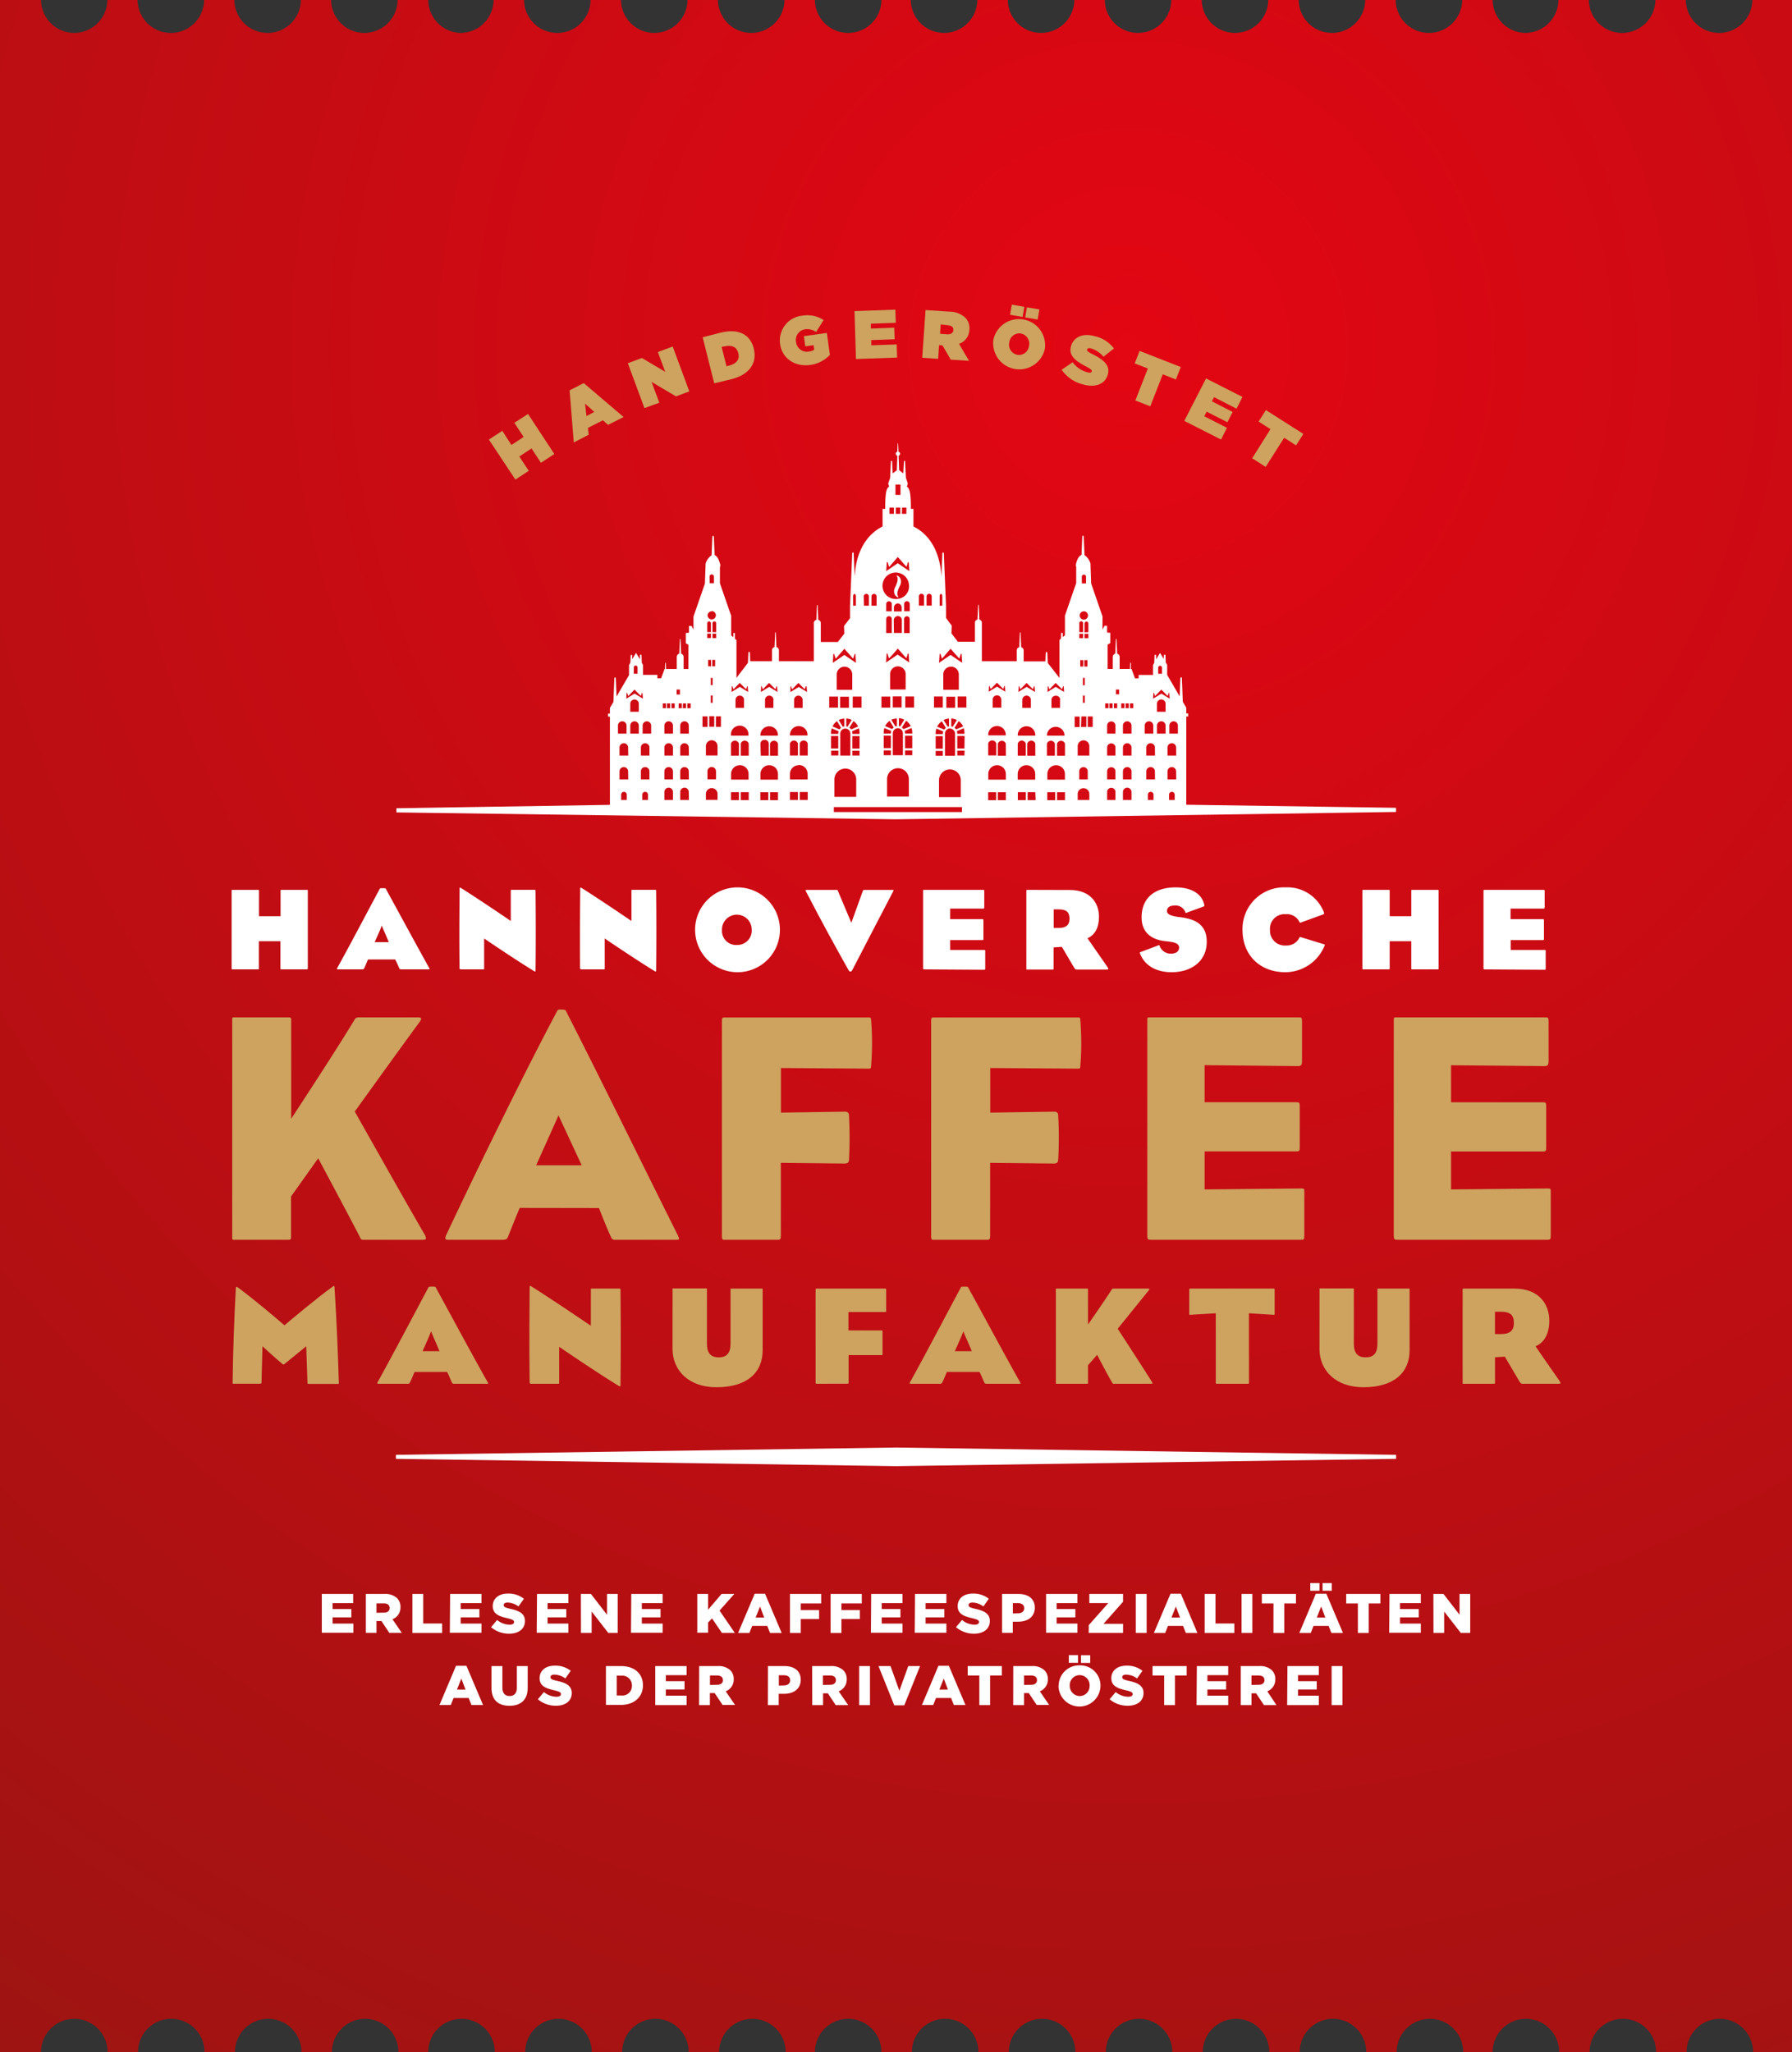 <svg xmlns="http://www.w3.org/2000/svg" xmlns:xlink="http://www.w3.org/1999/xlink" viewBox="0 0 431 493.43"><rect x="0" y="0" width="431" height="493.43" fill="#333333" stroke="none"/><defs><radialGradient id="Neues_Verlaufsfeld_4" cx="271.33" cy="83.82" r="628.91" gradientUnits="userSpaceOnUse"><stop offset="0" stop-color="#e30613"/><stop offset="1" stop-color="#8a1812"/></radialGradient></defs><title>HKM_Logo</title><g id="Designelemente"><path d="M421.46,0a8,8,0,0,1-8,7.92,8,8,0,0,1-8-7.92h-7.32a8,8,0,0,1-8,7.92,8,8,0,0,1-8-7.92h-7.32a8,8,0,0,1-8,7.92A8,8,0,0,1,359,0h-7.32a8,8,0,0,1-8,7.92,8,8,0,0,1-8-7.92h-7.33a8,8,0,0,1-8,7.92,8,8,0,0,1-8-7.92h-7.32a8,8,0,0,1-8,7.92,8,8,0,0,1-8-7.92h-7.32a8,8,0,0,1-8,7.92,8,8,0,0,1-8-7.92h-7.32a8,8,0,0,1-8,7.92,8,8,0,0,1-8-7.92h-7.33a8,8,0,0,1-8,7.92,8,8,0,0,1-8-7.92H212a8,8,0,0,1-8,7.92A8,8,0,0,1,196,0h-7.32a8,8,0,0,1-8,7.92,8,8,0,0,1-8-7.92h-7.32a8,8,0,0,1-8,7.92,8,8,0,0,1-8-7.92h-7.32a8,8,0,0,1-8,7.92,8,8,0,0,1-8-7.92h-7.32a8,8,0,0,1-8,7.92A8,8,0,0,1,103,0H95.63a8,8,0,0,1-8,7.92,8,8,0,0,1-8-7.92H72.36a8,8,0,0,1-8,7.92,8,8,0,0,1-8-7.92H49.09a8,8,0,0,1-8,7.92,8,8,0,0,1-8-7.92H25.82a8,8,0,0,1-8,7.92A8,8,0,0,1,9.87,0H0V493.43H9.87s0,0,0,0a8,8,0,0,1,16,0s0,0,0,0h7.32v0a8,8,0,0,1,16,0s0,0,0,0h7.32s0,0,0,0a8,8,0,0,1,16,0s0,0,0,0h7.32s0,0,0,0a8,8,0,0,1,16,0s0,0,0,0H103s0,0,0,0a8,8,0,0,1,16,0s0,0,0,0h7.32s0,0,0,0a8,8,0,0,1,16,0s0,0,0,0h7.32s0,0,0,0a8,8,0,0,1,16,0s0,0,0,0h7.32s0,0,0,0a8,8,0,0,1,16,0s0,0,0,0H196s0,0,0,0a8,8,0,0,1,16,0s0,0,0,0h7.32s0,0,0,0a8,8,0,0,1,16,0s0,0,0,0h7.32v0a8,8,0,0,1,16,0s0,0,0,0h7.32s0,0,0,0a8,8,0,0,1,16,0s0,0,0,0h7.32s0,0,0,0a8,8,0,0,1,16,0v0h7.32s0,0,0,0a8,8,0,0,1,16,0s0,0,0,0h7.32v0a8,8,0,0,1,16,0v0H359s0,0,0,0a8,8,0,0,1,16,0s0,0,0,0h7.32v0a8,8,0,0,1,16,0s0,0,0,0h7.32s0,0,0,0a8,8,0,0,1,16,0s0,0,0,0H431V0Z" style="fill:url(#Neues_Verlaufsfeld_4)"/><path d="M117.59,105.7l3.22-2.11L123,107l2.94-1.93-2.23-3.4L127,99.54l6.32,9.63-3.22,2.11-2.26-3.45-2.94,1.93,2.27,3.45-3.21,2.11Z" style="fill:#cda35f"/><path d="M137,93.85l3.4-1.73,9.58,8.15-3.73,1.89-1.24-1.1-3.6,1.82.17,1.65L138,106.39Zm5.93,5.2-2.21-2,.33,3Z" style="fill:#cda35f"/><path d="M151,87.34l3.38-1.26L160,89.41l-1.78-4.76,3.57-1.33,4,10.79-3.21,1.2-5.87-3.48,1.86,5L155,98.13Z" style="fill:#cda35f"/><path d="M169,81.09,173.29,80c4.43-1.12,7.2.51,8,3.81v0c.83,3.3-.84,6.22-5.36,7.36l-4.15,1Zm4.56,2.32,1.17,4.66.62-.16c1.71-.43,2.63-1.41,2.22-3v0c-.41-1.61-1.68-2-3.39-1.61Z" style="fill:#cda35f"/><path d="M187.62,82.72v0a6,6,0,0,1,5.46-6.83,7.12,7.12,0,0,1,5,1.06l-1.78,2.87a3.85,3.85,0,0,0-2.66-.64,2.58,2.58,0,0,0-2.19,3v0a2.63,2.63,0,0,0,3.1,2.35,2.57,2.57,0,0,0,1.27-.44L195.68,83l-2,.27-.34-2.44,5.53-.77.73,5.28a8,8,0,0,1-4.8,2.42C191.29,88.24,188.11,86.26,187.62,82.72Z" style="fill:#cda35f"/><path d="M205.52,74.81l9.82-.35.11,3.16-6,.21,0,1.17,5.62-.2.1,2.78-5.62.2,0,1.25,6.11-.21.11,3.16-9.9.35Z" style="fill:#cda35f"/><path d="M222.61,74.56l5.62.37a5.62,5.62,0,0,1,4.05,1.58,3.65,3.65,0,0,1,.87,2.8v0a3.72,3.72,0,0,1-2.5,3.37l2.42,4.09-4.39-.29-2-3.43-.82-.05-.22,3.28-3.84-.25Zm5.14,5.83c.92.06,1.5-.31,1.55-1v0c.05-.74-.5-1.14-1.39-1.19L226.24,78l-.15,2.25Z" style="fill:#cda35f"/><path d="M238.92,81.71v0a6.29,6.29,0,0,1,12.39,2.12v0a6.29,6.29,0,0,1-12.39-2.12Zm8.56,1.49v0a2.46,2.46,0,0,0-1.94-3,2.42,2.42,0,0,0-2.79,2.12v0a2.47,2.47,0,0,0,1.94,3A2.43,2.43,0,0,0,247.48,83.2Zm-4.12-9.94,3,.52-.42,2.43-3-.52Zm3.63.63,3,.52-.42,2.43-3-.52Z" style="fill:#cda35f"/><path d="M255.34,88.91l2.64-1.8a6.6,6.6,0,0,0,3.51,2.4c.66.19,1,.1,1.08-.2v0c.09-.32-.21-.59-1.33-1.17-2.33-1.21-4.32-2.54-3.65-4.89v0c.6-2.11,2.71-3.27,5.76-2.4a8,8,0,0,1,4.57,2.94l-2.52,2a6,6,0,0,0-3-2c-.55-.16-.86,0-.94.23v0c-.09.3.16.58,1.27,1.13,2.68,1.32,4.35,2.69,3.71,4.92v0c-.66,2.33-3,3.21-6,2.36A8.87,8.87,0,0,1,255.34,88.91Z" style="fill:#cda35f"/><path d="M276.07,88.61l-3.16-1.23,1.18-3,9.9,3.87-1.18,3L279.66,90l-3,7.7-3.59-1.4Z" style="fill:#cda35f"/><path d="M290.07,91l8.76,4.45-1.43,2.82L292,95.5l-.53,1,5,2.55-1.26,2.48-5-2.55-.57,1.11,5.46,2.78-1.43,2.82-8.83-4.49Z" style="fill:#cda35f"/><path d="M305.56,103.19l-2.85-1.83,1.76-2.75,9,5.73-1.75,2.75-2.86-1.83-4.45,7-3.24-2.07Z" style="fill:#cda35f"/><path d="M74,232.83c0,.28,0,.26-.28.26h-6c-.24,0-.27,0-.27-.26v-6.51H62.27v6.51c0,.22,0,.26-.29.26H56c-.29,0-.29,0-.29-.26V214.22c0-.29,0-.25.29-.25h6c.25,0,.29,0,.29.25v6.09h5.19v-6.09c0-.23,0-.25.27-.25h6c.28,0,.28,0,.28.25v18.62Z" style="fill:#fff"/><path d="M88.51,230.71c-.36.8-.56,1.39-.9,2.06-.13.26-.18.32-.57.32H81.28c-.24,0-.29-.11-.13-.4,3.41-6.16,7.61-14.2,10.25-19.08a4.62,4.62,0,0,1,1.33,0c2.93,5.31,7,12.87,10.46,19.08.2.4.2.4-.12.4H96.45a.43.43,0,0,1-.4-.23c-.33-.76-.62-1.44-1-2.15Zm5-4.17s-.7-1.69-1.23-2.87c-.25-.59-.45-1.12-.45-1.12s-.21.53-.45,1.12c-.51,1.21-1.27,2.87-1.27,2.87Z" style="fill:#fff"/><path d="M110.54,213.69c0-.32.11-.32.31-.18,4.46,2.8,12,7.94,12,7.94V214.3c0-.32,0-.34.26-.34h5.39c.31,0,.31.05.31.34.05,5.49.08,11.59,0,18.92,0,.34,0,.5-.37.28-4.79-2.93-12-7.84-12-7.84v7.16c0,.26,0,.26-.28.26h-5.33a.28.28,0,0,1-.31-.29C110.45,225.36,110.48,221.15,110.54,213.69Z" style="fill:#fff"/><path d="M139.55,213.69c0-.32.12-.32.32-.18,4.46,2.8,12,7.94,12,7.94V214.3c0-.32,0-.34.25-.34h5.39c.3,0,.3.05.3.34.06,5.49.08,11.59,0,18.92,0,.34,0,.5-.37.28-4.79-2.93-12-7.84-12-7.84v7.16c0,.26,0,.26-.28.26h-5.33a.29.29,0,0,1-.32-.29C139.47,225.36,139.49,221.15,139.55,213.69Z" style="fill:#fff"/><path d="M187.58,223.58a10.19,10.19,0,0,1-10.36,10.19,10.2,10.2,0,1,1,10.36-10.19Zm-13.93-.06a3.39,3.39,0,0,0,3.57,3.7,3.46,3.46,0,0,0,3.58-3.7,3.58,3.58,0,0,0-7.16,0Z" style="fill:#fff"/><path d="M205,233.23c-.25.5-.64.54-.9.06-3.5-6.23-6.32-11.37-10.19-18.82-.25-.44-.25-.49.19-.49h7.08c.25,0,.25,0,.34.22,1,2.34,3.24,7.69,3.24,7.69s1.88-5.24,2.73-7.57c.12-.26.12-.34.35-.34h6.71c.43,0,.45,0,.2.49C210.74,222.19,208.53,226.38,205,233.23Z" style="fill:#fff"/><path d="M222.34,233.09c-.32,0-.33-.06-.33-.4V214.25c0-.26,0-.28.31-.28h14.07c.31,0,.34,0,.34.39v3.72c0,.31,0,.4-.34.4h-7.87V221h7.68c.31,0,.33.06.33.4v4.29c0,.3,0,.36-.33.36h-7.68v2.37h8.13c.31,0,.31,0,.31.36v4c0,.34,0,.4-.31.4Z" style="fill:#fff"/><path d="M257.32,214c4.82,0,7,3,7,6.46,0,2.59-1,4.39-2.77,5.14l4.69,6.75c.47.68.42.78-.05.78h-7.25c-.25,0-.36-.06-.67-.57-1.09-1.84-2.87-4.88-2.87-4.88l-2,.12v5.07c0,.22,0,.26-.27.26h-6c-.28,0-.28,0-.28-.26V214.22c0-.29.14-.25.28-.25Zm-2.69,9.13c1.65,0,2.6-.59,2.6-2.22s-.79-2.25-2.63-2.25h-1.17v4.47Z" style="fill:#fff"/><path d="M274.36,228.91l4.2-1.58c.26-.11.29-.09.34.11a2.84,2.84,0,0,0,2.69,1.87c1.32,0,2-.59,2-1.45s-.8-1.26-2.46-1.46l-.69-.08c-2.15-.18-5.87-1.16-5.87-5.74,0-4.4,2.85-7.21,8.21-7.21,3.95,0,6.32,1.69,6.85,4.14.05.34.08.37-.2.48l-4,1.46c-.22.12-.24.12-.34-.1a2.46,2.46,0,0,0-2.56-1.61c-1.33,0-1.85.57-1.85,1.32s.75,1.13,2.84,1.45c.27,0,.61.07,1,.13,3.15.48,5.72,1.84,5.72,5.81,0,4.71-3.75,7.32-8.43,7.32-3.83,0-6.46-1.66-7.55-4.32C274.09,229,274.11,229,274.36,228.91Z" style="fill:#fff"/><path d="M312.83,225.33l5.5,1.69c.31,0,.34.2.25.37a10.23,10.23,0,0,1-9.45,6.38c-6.08,0-10.29-4.09-10.29-10.16a10,10,0,0,1,10.39-10.24,9.4,9.4,0,0,1,9.19,6c.11.34,0,.42-.14.49l-5.5,2c-.17,0-.2-.07-.25-.17a3.34,3.34,0,0,0-3.33-1.87,3.5,3.5,0,0,0-3.75,3.8,3.56,3.56,0,0,0,3.83,3.73,3.44,3.44,0,0,0,3.23-1.83C312.58,225.33,312.61,225.27,312.83,225.33Z" style="fill:#fff"/><path d="M346,232.83c0,.28,0,.26-.29.26h-6c-.25,0-.28,0-.28-.26v-6.51h-5.19v6.51c0,.22,0,.26-.29.26h-6c-.27,0-.27,0-.27-.26V214.22c0-.29,0-.25.27-.25h6c.26,0,.29,0,.29.25v6.09h5.19v-6.09c0-.23,0-.25.28-.25h6c.29,0,.29,0,.29.25v18.62Z" style="fill:#fff"/><path d="M357.12,233.09c-.3,0-.32-.06-.32-.4V214.25c0-.26,0-.28.3-.28h14.07c.31,0,.34,0,.34.39v3.72c0,.31-.06.4-.34.4h-7.86V221H371c.32,0,.34.06.34.4v4.29c0,.3,0,.36-.34.36h-7.66v2.37h8.11c.31,0,.31,0,.31.36v4c0,.34,0,.4-.31.4Z" style="fill:#fff"/><path d="M70,297.39c0,.63-.09.72-.72.72H56.56c-.71,0-.71.07-.71-.72V245.34c0-.79,0-.7.71-.7H69.32c.64,0,.72.08.72.7V269s11-16.73,15.29-23.9a1,1,0,0,1,.94-.46h14.29c.78,0,.94.22.47.94-5.28,7.18-15.7,21.69-15.7,21.69S97.17,288.33,102.22,297c.48,1,.15,1.11-.55,1.11H87.39c-.63,0-.56-.16-1-1-2.44-4.72-9.86-18.6-9.86-18.6L70,287.69Z" style="fill:#cda35f"/><path d="M125,290.45c-.95,2.21-2,4.89-2.76,6.79-.24.63-.39.87-1.43.87H107.69c-.63,0-.71-.32-.39-1.11,8.2-17.42,19.64-40.7,26.82-54.1.08-.24,1.82-.16,1.89,0,7.57,14.75,18.3,36.68,27,54.1.47,1,.41,1.11-.29,1.11H147.92a.89.89,0,0,1-.95-.63c-1-2.13-2.12-5-2.91-7Zm14.91-10.25-5.58-12-5.38,12Z" style="fill:#cda35f"/><path d="M174.27,298.11c-.46,0-.64.07-.64-1.11V245.66c0-.95.09-1,.64-1H208.9c.63,0,.55.15.63.78a70.2,70.2,0,0,1,0,10.73c-.08.71,0,.79-.63.79l-21.07-.15v10.72l15.36-.23c.71,0,1,.32,1,.94a99.09,99.09,0,0,1,0,10.66c-.09.71-.39.87-1.11.87l-15.28-.16V297c0,.87-.07,1.11-.7,1.11Z" style="fill:#cda35f"/><path d="M224.6,298.11c-.47,0-.65.07-.65-1.11V245.66c0-.95.09-1,.65-1h34.63c.62,0,.56.15.62.78a68.5,68.5,0,0,1,0,10.73c-.07.71,0,.79-.62.79l-21.06-.15v10.72l15.34-.23c.71,0,1,.32,1,.94a94.75,94.75,0,0,1,0,10.66c-.08.71-.4.87-1.1.87l-15.27-.16V297c0,.87-.07,1.11-.71,1.11Z" style="fill:#cda35f"/><path d="M276.81,298.11c-.8,0-.87-.16-.87-1.11V245.41c0-.71-.09-.78.7-.78h35.65c.79,0,.86.08.86,1v9.62c0,.71-.22,1.1-.86,1.1l-22.56-.23v8.91h22.09c.71,0,.79.16.79,1.1v9.61c0,1-.09,1.11-.79,1.11H289.73V286l23.12-.23c.86,0,.86,0,.86,1V297c0,1-.07,1.11-.86,1.11Z" style="fill:#cda35f"/><path d="M336.09,298.11c-.78,0-.87-.16-.87-1.11V245.41c0-.71-.07-.78.72-.78h35.65c.8,0,.87.08.87,1v9.62c0,.71-.23,1.1-.87,1.1L349,256.14v8.91h22.09c.72,0,.79.16.79,1.1v9.61c0,1-.07,1.11-.79,1.11H349V286l23.11-.23c.87,0,.87,0,.87,1V297c0,1-.08,1.11-.87,1.11Z" style="fill:#cda35f"/><path d="M81.49,332.29c0,.27.1.48-.23.48h-7c-.28,0-.31-.1-.31-.28l-.3-8.78s-3.76,3.1-5.17,4.21c-.3.25-.3.25-.61,0-1.51-1.21-4.74-4.21-4.74-4.21l-.23,8.54c0,.44-.06.47-.43.47H56.29c-.34,0-.34.09-.34-.21.07-7.22.4-16,.77-22.72,0-.4.15-.47.48-.23,3.78,2.78,9.62,7.7,11.21,9.12,1.66-1.42,7.71-6.49,11.58-9.29.33-.27.42-.27.47.17C81,318.42,81.24,324.15,81.49,332.29Z" style="fill:#cda35f"/><path d="M99.71,329.89c-.45,1-.68,1.65-1.08,2.46-.17.31-.2.38-.67.38H91c-.26,0-.34-.14-.13-.47,4.08-7.37,9.12-17,12.25-22.83a5.5,5.5,0,0,1,1.6,0c3.5,6.35,8.32,15.39,12.52,22.83.24.47.24.47-.13.47h-7.95a.48.48,0,0,1-.46-.28c-.41-.91-.74-1.72-1.15-2.56Zm6-5s-.85-2-1.48-3.43c-.31-.71-.54-1.35-.54-1.35s-.25.64-.55,1.35c-.6,1.45-1.51,3.43-1.51,3.43Z" style="fill:#cda35f"/><path d="M127.39,309.51c0-.38.15-.38.38-.21,5.32,3.35,14.34,9.48,14.34,9.48v-8.54c0-.37,0-.4.31-.4h6.44c.38,0,.38.08.38.4.06,6.59.1,13.88,0,22.66,0,.41,0,.6-.45.33-5.74-3.52-14.3-9.38-14.3-9.38v8.57c0,.31,0,.31-.34.31h-6.38a.33.33,0,0,1-.38-.34C127.28,323.48,127.32,318.45,127.39,309.51Z" style="fill:#cda35f"/><path d="M161.76,310c0-.2,0-.2.17-.2h7.87c.23,0,.23,0,.23.27v13.06c0,2.3,1,3.25,2.83,3.25s2.84-.91,2.84-3.25V310.08c0-.2,0-.24.25-.24h7.31c.17,0,.17,0,.17.24v14.58c0,5.43-3.81,8.91-11.11,8.91-6.62,0-10.57-4-10.57-9.25Z" style="fill:#cda35f"/><path d="M196.5,332.73c-.3,0-.34,0-.34-.47V310.31c0-.44,0-.47.34-.47h16.38c.29,0,.26.08.26.34v5c0,.26,0,.3-.26.3h-8.82v4.42H212c.31,0,.26.14.26.4v5.21c0,.3,0,.33-.26.33h-7.9v6.41c0,.38,0,.47-.31.47Z" style="fill:#cda35f"/><path d="M227.74,329.89c-.44,1-.67,1.65-1.08,2.46-.17.31-.2.38-.67.38h-6.93c-.26,0-.34-.14-.13-.47,4.08-7.37,9.11-17,12.25-22.83a5.48,5.48,0,0,1,1.59,0c3.51,6.35,8.33,15.39,12.52,22.83.23.47.23.47-.14.47h-7.93a.5.5,0,0,1-.48-.28c-.4-.91-.72-1.72-1.15-2.56Zm6-5s-.85-2-1.49-3.43c-.32-.71-.54-1.35-.54-1.35s-.24.64-.55,1.35c-.6,1.45-1.51,3.43-1.51,3.43Z" style="fill:#cda35f"/><path d="M261.68,332.42c0,.28,0,.31-.33.31h-7.07c-.33,0-.33,0-.33-.31V310.15c0-.35,0-.31.33-.31h7.07c.3,0,.33,0,.33.31v8.33s3.71-5.3,5.73-8.44a.48.48,0,0,1,.46-.2h8.19c.42,0,.47.14.25.4l-7.49,9.26s5.87,9,8.22,12.76c.29.41.11.47-.23.47h-8.89c-.34,0-.3-.07-.51-.41-1.18-2-3.53-6.55-3.53-6.55l-2.2,2.5Z" style="fill:#cda35f"/><path d="M300.4,332.42c0,.28,0,.31-.34.31h-7.31c-.34,0-.34,0-.34-.31V315.78l-6.15.37c-.23,0-.23,0-.23-.22v-5.75c0-.26,0-.34.26-.34h20c.25,0,.28.08.28.34v5.75c0,.19,0,.22-.24.22l-5.94-.37Z" style="fill:#cda35f"/><path d="M317.36,310c0-.2,0-.2.17-.2h7.86c.23,0,.23,0,.23.27v13.06c0,2.3,1,3.25,2.83,3.25s2.84-.91,2.84-3.25V310.08c0-.2,0-.24.23-.24h7.33c.18,0,.18,0,.18.24v14.58c0,5.43-3.82,8.91-11.12,8.91-6.61,0-10.56-4-10.56-9.25Z" style="fill:#cda35f"/><path d="M364.22,309.84c5.77,0,8.41,3.58,8.41,7.73,0,3.1-1.19,5.27-3.31,6.15.94,1.39,3.43,5,5.6,8.09.57.82.51.92-.05.92h-8.68c-.31,0-.44-.07-.82-.68-1.28-2.19-3.44-5.84-3.44-5.84l-2.36.15v6.06c0,.28,0,.31-.34.31H352.1c-.32,0-.32,0-.32-.31V310.15c0-.35.15-.31.32-.31ZM361,320.78c2,0,3.11-.71,3.11-2.67s-.95-2.7-3.14-2.7h-1.41v5.37Z" style="fill:#cda35f"/><polygon points="215.5 348.06 95.22 349.82 95.22 350.78 215.5 352.54 335.78 350.78 335.78 349.82 215.5 348.06" style="fill:#fff"/><path d="M77.4,383.27h7.54v2.2H80v1.43h4.5v2H80v1.49h5v2.21H77.4Z" style="fill:#fff"/><path d="M88,383.27h4.44a4.16,4.16,0,0,1,3.05,1,2.94,2.94,0,0,1,.83,2.19v0a3,3,0,0,1-1.93,2.89l2.24,3.27h-3l-1.89-2.84H90.55v2.84H88Zm4.33,4.5c.87,0,1.39-.43,1.39-1.11v0c0-.75-.55-1.12-1.41-1.12H90.55v2.26Z" style="fill:#fff"/><path d="M99.19,383.27h2.6v7.1h4.54v2.28H99.19Z" style="fill:#fff"/><path d="M108.26,383.27h7.54v2.2h-5v1.43h4.5v2h-4.5v1.49h5v2.21h-7.61Z" style="fill:#fff"/><path d="M118.11,391.26l1.45-1.73a4.83,4.83,0,0,0,3,1.13c.71,0,1.08-.24,1.08-.64v0c0-.4-.31-.6-1.59-.91-2-.46-3.54-1-3.54-2.93v0c0-1.74,1.38-3,3.63-3a5.9,5.9,0,0,1,3.86,1.25l-1.3,1.84a4.59,4.59,0,0,0-2.62-.93c-.63,0-.94.26-.94.6v0c0,.43.32.62,1.63.91,2.14.47,3.49,1.16,3.49,2.92v0c0,1.91-1.51,3.05-3.79,3.05A6.57,6.57,0,0,1,118.11,391.26Z" style="fill:#fff"/><path d="M129.16,383.27h7.54v2.2h-5v1.43h4.5v2h-4.5v1.49h5v2.21h-7.61Z" style="fill:#fff"/><path d="M139.71,383.27h2.42l3.86,5v-5h2.57v9.37H146.3l-4-5.14v5.14h-2.57Z" style="fill:#fff"/><path d="M151.83,383.27h7.54v2.2h-5v1.43h4.5v2h-4.5v1.49h5v2.21h-7.61Z" style="fill:#fff"/><path d="M167.7,383.27h2.6v3.8l3.24-3.8h3.07l-3.55,4,3.67,5.36h-3.11l-2.37-3.48-.95,1v2.44h-2.6Z" style="fill:#fff"/><path d="M181.52,383.21H184l4,9.44h-2.79l-.67-1.69h-3.63l-.67,1.69h-2.72Zm2.28,5.73-1-2.65-1.06,2.65Z" style="fill:#fff"/><path d="M190,383.27h7.5v2.28h-4.9v1.59H197v2.16H192.6v3.35H190Z" style="fill:#fff"/><path d="M199.77,383.27h7.5v2.28h-4.9v1.59h4.43v2.16h-4.43v3.35h-2.6Z" style="fill:#fff"/><path d="M209.53,383.27h7.54v2.2h-5v1.43h4.5v2h-4.5v1.49h5v2.21h-7.6Z" style="fill:#fff"/><path d="M220.08,383.27h7.54v2.2h-5v1.43h4.5v2h-4.5v1.49h5v2.21h-7.61Z" style="fill:#fff"/><path d="M229.93,391.26l1.45-1.73a4.84,4.84,0,0,0,3,1.13c.71,0,1.08-.24,1.08-.64v0c0-.4-.31-.6-1.59-.91-2-.46-3.54-1-3.54-2.93v0c0-1.74,1.38-3,3.63-3a5.89,5.89,0,0,1,3.86,1.25l-1.3,1.84a4.59,4.59,0,0,0-2.62-.93c-.63,0-.94.26-.94.6v0c0,.43.32.62,1.63.91,2.14.47,3.48,1.16,3.48,2.92v0c0,1.91-1.51,3.05-3.79,3.05A6.58,6.58,0,0,1,229.93,391.26Z" style="fill:#fff"/><path d="M241,383.27h4c2.36,0,3.89,1.22,3.89,3.28v0c0,2.22-1.7,3.39-4,3.39h-1.3v2.68H241Zm3.85,4.66c.91,0,1.49-.5,1.49-1.23v0c0-.8-.58-1.22-1.5-1.22h-1.23v2.48Z" style="fill:#fff"/><path d="M251.6,383.27h7.54v2.2h-5v1.43h4.5v2h-4.5v1.49h5v2.21H251.6Z" style="fill:#fff"/><path d="M261.87,390.76l4.69-5.3H262v-2.19h8.11v1.88l-4.7,5.3h4.7v2.19h-8.27Z" style="fill:#fff"/><path d="M273.18,383.27h2.6v9.37h-2.6Z" style="fill:#fff"/><path d="M281.53,383.21H284l4,9.44h-2.79l-.67-1.69h-3.63l-.67,1.69h-2.72Zm2.28,5.73-1-2.65-1.06,2.65Z" style="fill:#fff"/><path d="M289.74,383.27h2.6v7.1h4.54v2.28h-7.14Z" style="fill:#fff"/><path d="M298.61,383.27h2.6v9.37h-2.6Z" style="fill:#fff"/><path d="M306.29,385.55h-2.8v-2.28h8.21v2.28h-2.82v7.1h-2.6Z" style="fill:#fff"/><path d="M316.48,383.21H319l4,9.44h-2.78l-.67-1.69h-3.63l-.67,1.69H312.5Zm-1.34-2.56h2.21v1.85h-2.21Zm3.62,8.29-1-2.65-1.05,2.65Zm-.66-8.29h2.21v1.85H318.1Z" style="fill:#fff"/><path d="M326.58,385.55h-2.8v-2.28H332v2.28h-2.81v7.1h-2.6Z" style="fill:#fff"/><path d="M334.19,383.27h7.54v2.2h-5v1.43h4.5v2h-4.5v1.49h5v2.21h-7.61Z" style="fill:#fff"/><path d="M344.75,383.27h2.43l3.86,5v-5h2.57v9.37h-2.27l-4-5.14v5.14h-2.57Z" style="fill:#fff"/><path d="M109.68,400.54h2.5l4,9.44h-2.79l-.67-1.69h-3.63l-.67,1.69H105.7Zm2.28,5.73-1-2.65-1.06,2.65Z" style="fill:#fff"/><path d="M118.21,405.87v-5.26h2.62v5.21c0,1.35.68,2,1.73,2s1.74-.62,1.74-1.93v-5.28h2.62v5.2c0,3-1.73,4.35-4.39,4.35S118.21,408.8,118.21,405.87Z" style="fill:#fff"/><path d="M129.37,408.59l1.45-1.73a4.84,4.84,0,0,0,3,1.13c.71,0,1.09-.24,1.09-.64v0c0-.4-.31-.6-1.59-.91-2-.45-3.54-1-3.54-2.93v0c0-1.74,1.38-3,3.63-3a5.9,5.9,0,0,1,3.86,1.24l-1.3,1.84a4.61,4.61,0,0,0-2.63-.92c-.63,0-.94.25-.94.6v0c0,.43.32.62,1.63.91,2.14.47,3.48,1.17,3.48,2.92v0c0,1.91-1.51,3.05-3.79,3.05A6.58,6.58,0,0,1,129.37,408.59Z" style="fill:#fff"/><path d="M145.73,400.61h3.63c3.34,0,5.28,1.93,5.28,4.63v0c0,2.71-2,4.71-5.33,4.71h-3.57Zm2.6,2.29v4.78h1.06a2.3,2.3,0,0,0,2.6-2.37v0a2.32,2.32,0,0,0-2.6-2.38Z" style="fill:#fff"/><path d="M157.6,400.61h7.54v2.19h-5v1.44h4.5v2h-4.5v1.49h5V410H157.6Z" style="fill:#fff"/><path d="M168.16,400.61h4.43a4.15,4.15,0,0,1,3.05,1,2.92,2.92,0,0,1,.83,2.18v0a3,3,0,0,1-1.93,2.89l2.24,3.27h-3l-1.89-2.84h-1.15V410h-2.6Zm4.33,4.5c.87,0,1.39-.43,1.39-1.11v0c0-.75-.55-1.12-1.41-1.12h-1.71v2.26Z" style="fill:#fff"/><path d="M184.71,400.61h4c2.36,0,3.88,1.22,3.88,3.28v0c0,2.22-1.7,3.39-4,3.39h-1.3V410h-2.6Zm3.85,4.66c.91,0,1.49-.5,1.49-1.23v0c0-.81-.58-1.22-1.5-1.22h-1.23v2.48Z" style="fill:#fff"/><path d="M195.33,400.61h4.43a4.16,4.16,0,0,1,3.06,1,2.94,2.94,0,0,1,.83,2.18v0a3,3,0,0,1-1.93,2.89L204,410h-3l-1.89-2.84h-1.15V410h-2.6Zm4.33,4.5c.87,0,1.39-.43,1.39-1.11v0c0-.75-.55-1.12-1.41-1.12h-1.71v2.26Z" style="fill:#fff"/><path d="M206.64,400.61h2.6V410h-2.6Z" style="fill:#fff"/><path d="M211.29,400.61h2.89l2.13,5.93,2.14-5.93h2.84l-3.8,9.44h-2.41Z" style="fill:#fff"/><path d="M225.71,400.54h2.5l4,9.44h-2.79l-.67-1.69h-3.63l-.67,1.69h-2.72Zm2.28,5.73-1-2.65-1.06,2.65Z" style="fill:#fff"/><path d="M235.54,402.88h-2.8v-2.27h8.21v2.27h-2.82V410h-2.59Z" style="fill:#fff"/><path d="M243.7,400.61h4.43a4.15,4.15,0,0,1,3.06,1,2.92,2.92,0,0,1,.83,2.18v0a3,3,0,0,1-1.93,2.89l2.24,3.27h-3l-1.89-2.84h-1.15V410h-2.6Zm4.32,4.5c.88,0,1.39-.43,1.39-1.11v0c0-.75-.55-1.12-1.41-1.12h-1.71v2.26Z" style="fill:#fff"/><path d="M254.62,405.32v0a4.92,4.92,0,0,1,5.06-4.88,4.86,4.86,0,0,1,5,4.85v0a5.05,5.05,0,0,1-10.1,0Zm2.45-7.34h2.21v1.85h-2.21Zm5,7.34v0a2.42,2.42,0,0,0-2.4-2.53,2.39,2.39,0,0,0-2.38,2.5v0a2.44,2.44,0,0,0,2.41,2.53A2.39,2.39,0,0,0,262.06,405.32ZM260,398h2.21v1.85H260Z" style="fill:#fff"/><path d="M266.89,408.59l1.45-1.73a4.85,4.85,0,0,0,3,1.13c.71,0,1.08-.24,1.08-.64v0c0-.4-.31-.6-1.59-.91-2-.45-3.54-1-3.54-2.93v0c0-1.74,1.38-3,3.63-3a5.88,5.88,0,0,1,3.85,1.24l-1.29,1.84a4.63,4.63,0,0,0-2.63-.92c-.63,0-.94.25-.94.6v0c0,.43.32.62,1.64.91,2.14.47,3.48,1.17,3.48,2.92v0c0,1.91-1.51,3.05-3.79,3.05A6.58,6.58,0,0,1,266.89,408.59Z" style="fill:#fff"/><path d="M280,402.88h-2.8v-2.27h8.21v2.27h-2.81V410H280Z" style="fill:#fff"/><path d="M287.86,400.61h7.54v2.19h-5v1.44h4.5v2h-4.5v1.49h5V410h-7.61Z" style="fill:#fff"/><path d="M298.41,400.61h4.43a4.15,4.15,0,0,1,3.06,1,2.93,2.93,0,0,1,.83,2.18v0a3,3,0,0,1-1.93,2.89L307,410h-3l-1.89-2.84H301V410h-2.59Zm4.32,4.5c.87,0,1.39-.43,1.39-1.11v0c0-.75-.55-1.12-1.41-1.12H301v2.26Z" style="fill:#fff"/><path d="M309.65,400.61h7.54v2.19h-5v1.44h4.5v2h-4.5v1.49h5V410h-7.61Z" style="fill:#fff"/><path d="M320.27,400.61h2.6V410h-2.6Z" style="fill:#fff"/><path d="M285.32,193.5V172.28h.45v-.73h-.45v-1.37l-.84-1.43-.23-5.86h-.34l-.19,4.55-3-5.15v-2.42l-.34-.57-.07-1.85h-.37l-.05,1L279,157l-.94,1.56,0-1.09h-.37l-.08,1.92-.29.5v2.41h-3.46v.82h-.87l-.85-2.27H272l0-1.49h-.17l-.06,1.49h-2.48v-2.89a.85.85,0,0,0-.6-.8l-.15-3.52h-.15l-.15,3.52a.84.84,0,0,0-.6.8v2.89H266.4V155l.64-.37v-2.46l-.77-.08v-1.63h-.62l-.48.93v-3.17l-2.74-7.94-.16-4.8a3.8,3.8,0,0,0-1.43-2l-.2-4.63h-.33l-.19,4.58c-.5.19-1,.85-1.28,2a1.16,1.16,0,0,0,0,.89v3.89l-2.71,7.83v4.71l-.53.42,0-1h-.37l-.05,1.4-.37.3V163L252,159.41l-.11-2.6h-.37l-.09,2.22h-5.23v-2.62a.82.82,0,0,0-.6-.8l-.14-3.53h-.16l-.15,3.53a.82.82,0,0,0-.6.8V159h-8.4v-9.25a.8.8,0,0,0-.61-.78l-.14-3.53h-.15l-.15,3.53a.79.79,0,0,0-.62.78v4.55h-4.1l-1.55-2,.07-1.85-1.37-1.87,0-2.9L227,132.88h-.34l-.23,5.77c-.4-6.86-3.5-10.47-6.73-12.05h0v-4.24h-.64a24,24,0,0,0-.14-3.52c-.23-1.72-.8-1.79-.8-1.79l.22-.8-.46-1.36-.21-4.06h-.25l-.16,3-1-.76-.14-3.47a.53.53,0,0,0,.35-.5.5.5,0,0,0-.38-.49v-.25l-.08-1.76h-.1l-.08,1.81v.19a.52.52,0,0,0,0,1l-.13,3.47-1,.76-.14-3h-.28l-.19,4.06-.46,1.36.21.8s-.58.07-.79,1.79a25.46,25.46,0,0,0-.14,3.52h-.64v4.24h0c-3.22,1.59-6.32,5.2-6.72,12.05l-.24-5.77h-.33l-.54,12.87v2.9L203,150.52l.06,1.85-1.55,2h-4.1v-4.55a.79.79,0,0,0-.61-.78l-.14-3.53h-.16l-.15,3.53a.8.8,0,0,0-.61.78V159h-8.4v-2.62a.82.82,0,0,0-.61-.8l-.15-3.53h-.15l-.14,3.53a.82.82,0,0,0-.62.8V159h-5.23l-.08-2.22H180l-.11,2.6L177.13,163v-9.09l-.37-.3,0-1.4h-.38l0,1-.52-.42v-4.71l-2.71-7.83v-3.89a1.1,1.1,0,0,0,0-.89c-.33-1.16-.78-1.82-1.28-2l-.19-4.58h-.34l-.19,4.63a3.68,3.68,0,0,0-1.44,2l-.17,4.8-2.75,7.94v3.17l-.46-.93h-.62v1.63l-.77.08v2.46l.64.38v5.81h-1.16v-2.89a.84.84,0,0,0-.6-.8l-.15-3.52h-.15l-.15,3.52a.84.84,0,0,0-.6.8v2.89H160.2l-.06-1.49H160l-.07,1.49h-.09L159,163.1h-.89v-.82h-3.45v-2.41l-.3-.5-.07-1.92h-.38l0,1.09-.93-1.56-.92,1.51,0-1h-.37l-.08,1.85-.32.57v2.42l-3,5.15-.19-4.55h-.33l-.24,5.86-.84,1.43v1.37h-.44v.73h.44v21.21l-51.35.82v1L215.49,197l120.27-1.76v-1ZM152.43,160.56a.46.46,0,1,1,.91,0V162h-.91Zm-1.73,6.05h.13l.28.76,1.49-1.55,1.54,1.53.25-.74h.13l.11,1.38-2-1.21s-2,1.22-2,1.22Zm-2.07,7.86a1,1,0,0,1,2.06,0v1.93h-2.06Zm2.12,17.88h-1.36v-1.27a.68.68,0,0,1,1.36,0Zm.35-4.94H149v-1.93a1,1,0,0,1,2.07,0Zm0-5.74H149v-1.93a1,1,0,1,1,2.07,0Zm2.54-5.27h-2.05v-1.93a1,1,0,0,1,2.05,0Zm0-5.25h-2.05v-1.93a1,1,0,1,1,2.05,0Zm2.21,21.2h-1.37v-1.27a.68.68,0,0,1,1.37,0Zm.35-4.94h-2.06v-1.93a1,1,0,0,1,2.06,0Zm0-5.74h-2.06v-1.93a1,1,0,1,1,2.06,0Zm.41-5.27h-2.05v-1.93a1,1,0,0,1,2.05,0Zm3.79-7.26h.78v1.15h-.78Zm-1,0h.77v1.15h-.77Zm2.46,23.21h-2.06v-1.92a1,1,0,1,1,2.06,0Zm0-4.94h-2.06v-1.93a1,1,0,0,1,2.06,0Zm0-5.74h-2.06v-1.93a1,1,0,1,1,2.06,0Zm0-5.27h-2.06v-1.93a1,1,0,0,1,2.06,0Zm.41-6.11h-.78v-1.15h.78Zm2-1.15H165v1.15h-.78Zm-1.53-3.34h.79V167h-.79Zm.49,3.34H164v1.15h-.78Zm2.46,23.21H163.6v-1.92a1,1,0,1,1,2.06,0Zm0-4.94H163.6v-1.93a1,1,0,0,1,2.06,0Zm0-5.74H163.6v-1.93a1,1,0,1,1,2.06,0Zm0-5.27H163.6v-1.93a1,1,0,0,1,2.06,0Zm.42-6.11h-.79v-1.15h.79Zm4.84-5.55V163h.45v1.75Zm.45,2.48V169h-.45v-1.74Zm-.36-7h-.73v-1.55H171Zm-.46,12h1.2v2.52h-1.2Zm.72-12v-1.55H172v1.55Zm.06-6.8v-1.05h.9v1.05Zm0-1.42v-2.13a.45.45,0,1,1,.9,0V152Zm-.69-13.37a.5.5,0,0,1,.51-.51.53.53,0,0,1,.52.51v1.61h-1Zm.51,8.31a1,1,0,1,1-1,1A1,1,0,0,1,171.15,147Zm-1.09,2.93a.45.45,0,1,1,.9,0V152h-.9Zm0,2.49h.9v1.05h-.9Zm-1.13,19.9h1.2v2.52h-1.2Zm3.62,20.07h-2.8v-1.43a1.4,1.4,0,1,1,2.8,0Zm-2.43-4.94v-1.93a1,1,0,0,1,2.06,0v1.93Zm2.43-5.74h-2.8v-2.25a1.4,1.4,0,1,1,2.8,0Zm.81-6.88h-1.2v-2.52h1.2ZM176,165h.14l.27.75,1.5-1.54s1.4,1.38,1.55,1.51l.25-.72h.12l.11,1.38-2-1.22s-2,1.23-2,1.23Zm2.94,3.29v1.93H176.9v-1.93a1,1,0,1,1,2.06,0Zm-3.14,8.45a2.11,2.11,0,1,1,4.21,0v.15h-4.21Zm0,2.08a1,1,0,0,1,1.92,0v2.88H175.8Zm2.13,5.17a2.1,2.1,0,0,1,2.11,2.1v1.37h-4.21v-1.37A2.1,2.1,0,0,1,177.93,184Zm-.21,8.4H175.8v-1.91h1.92Zm2.36,0h-1.92v-1.91h1.92Zm0-10.69h-1.92v-2.88a1,1,0,0,1,1.92,0Zm3-16.7h.12l.27.75,1.5-1.54s1.39,1.38,1.53,1.51l.27-.72h.12l.11,1.38s-2-1.22-2-1.22-2,1.23-2,1.23Zm2.93,3.29v1.93H184v-1.93a1,1,0,1,1,2.05,0Zm-3.11,8.45a2.1,2.1,0,1,1,4.2,0v.15h-4.2Zm0,2.08a.94.94,0,0,1,1-.91.93.93,0,0,1,1,.91v2.88h-1.92ZM185,184a2.09,2.09,0,0,1,2.11,2.1v1.37H182.9v-1.37A2.11,2.11,0,0,1,185,184Zm-.21,8.4h-1.92v-1.91h1.92Zm2.33,0h-1.91v-1.91h1.91Zm0-10.69h-1.92v-2.88a1,1,0,0,1,1.92,0Zm3-16.7h.12l.28.75c.12-.14,1.5-1.54,1.5-1.54s1.39,1.38,1.53,1.51l.26-.72H194l.11,1.38s-2.05-1.22-2-1.22-2,1.23-2,1.23Zm2.93,3.29v1.93h-2.06v-1.93a1,1,0,1,1,2.06,0ZM190,176.7a2.1,2.1,0,0,1,2.1-2.11,2.12,2.12,0,0,1,2.12,2.11v.15H190Zm0,2.08a1,1,0,0,1,1.91,0v2.88H190Zm2.13,5.17a2.11,2.11,0,0,1,2.12,2.1v1.37H190v-1.37A2.09,2.09,0,0,1,192.09,184Zm-.22,8.4H190v-1.91h1.91Zm2.36,0h-1.92v-1.91h1.92Zm0-10.69h-1.92v-2.88a1,1,0,0,1,1.92,0ZM226,143.42c0-.34.14-.62.33-.62s.31.28.31.62v2.22H226Zm0,13.8h.18l.37,1.17c.19-.2,2.07-2.4,2.07-2.4s1.92,2.16,2.12,2.37l.35-1.14h.18l.14,2.15-2.79-1.89s-2.77,1.9-2.77,1.9Zm2.25,15.55v1.9l-.31.08-1-1.62A3.25,3.25,0,0,1,228.3,172.78Zm-.64-2.58v-2.66h2.11v2.66Zm.88,5a1.24,1.24,0,0,1,1.21,1.26v5.27h-2.42v-5.27A1.25,1.25,0,0,1,228.55,175.15Zm-1-.16a2.14,2.14,0,0,0-.4.41l-1.69-.71a3.46,3.46,0,0,1,1.12-1.3Zm-.62.86a1.73,1.73,0,0,0-.11.56v.07h-1.72v-.28a3.4,3.4,0,0,1,.18-1.06Zm-.11,1.13v3h-1.72v-3Zm0,3.54v1.16h-1.72v-1.16Zm-.91,6.91a2.62,2.62,0,0,1,5.23,0v4.19h-5.23ZM229.58,175l1-1.61a3.52,3.52,0,0,1,1.07,1.27l-1.69.72A2.07,2.07,0,0,0,229.58,175Zm-.44-.24a1.5,1.5,0,0,0-.35-.1v-1.9a3.28,3.28,0,0,1,1.34.37Zm-2.27-8.9v-3.69a1.87,1.87,0,1,1,3.74,0v3.69Zm-2.23,1.61h2.12v2.67h-2.12Zm-1.79-24.07a.62.62,0,0,1,.62-.62.62.62,0,0,1,.62.62v2.22h-1.24Zm-1.85,0a.62.62,0,0,1,1.25,0v2.22H221Zm-1.15,24.07v2.67h-2.12v-2.67ZM215.94,144a3.19,3.19,0,1,1,2.69-3.16A3,3,0,0,1,215.94,144Zm1.5,4.86a.67.67,0,1,1,1.35,0v3.37h-1.35Zm-.58-2.77v.93H215v-.93a1,1,0,0,1,1-1A1,1,0,0,1,216.86,146.14Zm-1.9,3a1,1,0,0,1,1-.95.94.94,0,0,1,.94.95v3.11H215Zm.94,6.82s1.91,2.16,2.09,2.37l.37-1.14h.17l.15,2.15-2.79-1.89s-2.78,1.9-2.78,1.9l.14-2.17h.18l.38,1.17C214,158.2,215.9,156,215.9,156Zm-1.82,6.19a1.87,1.87,0,1,1,3.74,0v3.69h-3.74Zm2.85,12.8,1-1.6a3.52,3.52,0,0,1,1.12,1.3l-1.69.71A1.94,1.94,0,0,0,216.93,175Zm.23,1.42v5.27h-2.43v-5.27a1.21,1.21,0,1,1,2.43,0Zm-.66-1.65-.3-.08v-1.9a3.34,3.34,0,0,1,1.29.36Zm-1.78-4.56v-2.66h2.12v2.66Zm1,2.58v1.9a1.32,1.32,0,0,0-.35.1l-1-1.63A3.28,3.28,0,0,1,215.7,172.78Zm-.77,2.24a1.62,1.62,0,0,0-.37.38l-1.69-.72a3.47,3.47,0,0,1,1.08-1.27Zm-.58.83a1.4,1.4,0,0,0-.11.56v.07h-1.72v-.28a3.92,3.92,0,0,1,.16-1.05Zm-.11,1.13v3h-1.72v-3Zm0,3.54v1.16h-1.72v-1.16Zm-.91,6.91a2.62,2.62,0,0,1,5.24,0v4.19h-5.24Zm4.32-5.75v-1.16h1.74v1.16Zm0-1.67v-3h1.74v3Zm0-3.53v-.07a1.63,1.63,0,0,0-.09-.56l1.65-.71a3.22,3.22,0,0,1,.18,1.06v.28Zm1.14-29.41h-1.35v-1.75a.67.67,0,0,1,1.35,0Zm-1.85-24.92H218v1.49h-1.08Zm-1.59-5.55h1.21V119h-1.21Zm1.14,5.55v1.49h-1.06v-1.49Zm-2.59,0H215v1.49h-1.08Zm-.63,13.1h.18l.38,1.17c.18-.2,2.08-2.4,2.08-2.4s1.91,2.16,2.09,2.38l.37-1.14h.17l.15,2.15s-2.83-1.9-2.79-1.9-2.78,1.91-2.78,1.91Zm-.14,10.08a.67.67,0,0,1,.66-.67.68.68,0,0,1,.68.67v1.75h-1.35Zm0,3.6a.67.67,0,0,1,.66-.67.68.68,0,0,1,.68.67v3.37h-1.35ZM212,167.49h2.11v2.67H212Zm-2.4-24.07a.62.62,0,0,1,.62-.62.61.61,0,0,1,.61.62v2.22h-1.24Zm-1.85,0a.62.62,0,1,1,1.24,0v2.22H207.8Zm-3.57,26.77h-2.11v-2.66h2.11Zm.66,2.94-1,1.62-.3-.08v-1.9A3,3,0,0,1,204.88,173.13Zm-.32,3.27v5.27h-2.42v-5.27a1.21,1.21,0,1,1,2.42,0Zm-.24-1.42,1-1.6a3.39,3.39,0,0,1,1.11,1.3l-1.68.72A1.64,1.64,0,0,0,204.32,175Zm.7-9.11h-3.74v-3.69a1.87,1.87,0,0,1,3.74,0Zm-1.92,6.9v1.9a1.63,1.63,0,0,0-.34.1l-1-1.63A3.25,3.25,0,0,1,203.1,172.78Zm-.77,2.24a1.86,1.86,0,0,0-.38.38l-1.68-.72a3.43,3.43,0,0,1,1.08-1.27Zm-.58.83a1.65,1.65,0,0,0-.1.56v.07h-1.74v-.28a3,3,0,0,1,.18-1.05Zm-.1,1.13v3h-1.74v-3Zm1.7,7.84a2.61,2.61,0,0,1,2.62,2.61v4.19h-5.24v-4.19A2.62,2.62,0,0,1,203.35,184.81Zm1.7-3.14v-1.16h1.72v1.16Zm0-1.67v-3h1.72v3Zm0-3.53v-.07a1.84,1.84,0,0,0-.09-.56l1.65-.71a3.64,3.64,0,0,1,.16,1.06v.28Zm.08-6.31v-2.67h2.11v2.67Zm.09-26.73c0-.34.15-.62.34-.62s.33.28.33.62v2.22h-.66Zm-4.74,13.8h.18l.38,1.17,2.08-2.4,2.11,2.37.36-1.14h.17l.14,2.15-2.79-1.89s-2.78,1.9-2.78,1.9Zm-1,10.26h2.12v2.67h-2.12Zm.46,13h1.74v1.16h-1.74Zm31.46,14.77H200.55v-1.2h30.81Zm.6-13.61h-1.72v-1.16H232Zm0-1.67h-1.72v-3H232Zm0-3.53h-1.72v-.07a1.78,1.78,0,0,0-.11-.56l1.66-.71a3.08,3.08,0,0,1,.17,1.05Zm.47-6.31h-2.11v-2.67h2.11Zm5.45-5.2H238l.28.75c.13-.14,1.5-1.54,1.5-1.54l1.52,1.51.27-.72h.12l.11,1.38s-2-1.22-2-1.22-2,1.23-2,1.23Zm2.94,3.29v1.93h-2.07v-1.93a1,1,0,0,1,2.07,0Zm-3.14,8.45a2.11,2.11,0,1,1,4.22,0v.15H237.7Zm0,2.08a1,1,0,0,1,1.92,0v2.88h-1.92ZM239.8,184a2.11,2.11,0,0,1,2.12,2.1v1.37H237.7v-1.37A2.1,2.1,0,0,1,239.8,184Zm-.22,8.4h-1.91v-1.91h1.91Zm2.35,0H240v-1.91h1.91Zm0-10.69H240v-2.88a1,1,0,0,1,1.91,0Zm5.14,0v-2.88a1,1,0,0,1,1.93,0v2.88Zm1.91,4.39v1.37h-4.21v-1.37a2.1,2.1,0,0,1,4.21,0ZM245,165h.11l.29.75,1.51-1.54,1.52,1.51.26-.72h.13l.11,1.38s-2-1.22-2-1.22-2,1.23-2,1.23Zm2.94,3.29v1.93h-2.06v-1.93a1,1,0,1,1,2.06,0Zm-3.16,8.45a2.11,2.11,0,0,1,4.22,0v.15h-4.22Zm0,2.08a1,1,0,0,1,1.93,0v2.88h-1.93Zm1.94,13.57h-1.92v-1.91h1.92Zm2.36,0h-1.92v-1.91H249ZM252,165h.13l.27.75,1.5-1.54s1.39,1.38,1.53,1.51l.27-.72h.13l.1,1.38-2-1.22s-2,1.23-2,1.23Zm2.95,3.29v1.93h-2.06v-1.93a1,1,0,0,1,1-1A1,1,0,0,1,255,168.25Zm-3.15,8.45a2.12,2.12,0,0,1,4.23,0v.15h-4.23Zm0,2.08a1,1,0,0,1,1.91,0v2.88h-1.91ZM254,184a2.11,2.11,0,0,1,2.13,2.1v1.37h-4.23v-1.37A2.11,2.11,0,0,1,254,184Zm-.21,8.4h-1.91v-1.91h1.91Zm2.35,0h-1.9v-1.91h1.9Zm0-10.69h-1.91v-2.88a1,1,0,0,1,1.91,0Zm4.31-16.92V163h.46v1.75Zm.46,2.48V169h-.46v-1.74Zm-.35-7h-.75v-1.55h.75Zm-.47,12h1.19v2.52H260Zm.72-12v-1.55h.74v1.55Zm.05-6.8v-1.05h.91v1.05Zm0-1.42v-2.13a.45.45,0,0,1,.45-.46.46.46,0,0,1,.46.46V152Zm-.68-13.37a.5.5,0,0,1,.5-.51.51.51,0,0,1,.52.51v1.61h-1Zm.5,8.31a1,1,0,1,1-1,1A1,1,0,0,1,260.63,147Zm-1.09,2.93a.46.46,0,1,1,.91,0V152h-.91Zm0,2.49h.91v1.05h-.91Zm-1.12,19.9h1.2v2.52h-1.2ZM262,192.35h-2.8v-1.43a1.4,1.4,0,1,1,2.8,0Zm-2.43-4.94v-1.93a1,1,0,0,1,2.05,0v1.93Zm2.43-5.74h-2.8v-2.25a1.4,1.4,0,1,1,2.8,0Zm.81-6.88h-1.2v-2.52h1.2Zm4-5.65h.79v1.15h-.79Zm-1,0h.79v1.15h-.79Zm2.47,23.21h-2v-1.92a1,1,0,1,1,2,0Zm0-4.94h-2v-1.93a1,1,0,0,1,2,0Zm0-5.74h-2v-1.93a1,1,0,1,1,2,0Zm0-5.27h-2v-1.93a1,1,0,0,1,2,0Zm.42-6.11h-.78v-1.15h.78Zm.47-3.34h-.78V165.8h.78Zm1.55,2.19h.77v1.15h-.77Zm-1.05,0h.77v1.15h-.77Zm2.47,23.21h-2.06v-1.92a1,1,0,1,1,2.06,0Zm0-4.94h-2.06v-1.93a1,1,0,0,1,2.06,0Zm0-5.74h-2.06v-1.93a1,1,0,1,1,2.06,0Zm0-5.27h-2.06v-1.93a1,1,0,0,1,2.06,0Zm.42-6.11h-.78v-1.15h.78Zm6-9.73a.46.46,0,0,1,.46-.46.46.46,0,0,1,.46.46V162h-.92Zm-1.16,6.05h.14l.26.76,1.51-1.55,1.53,1.53.26-.74h.12l.11,1.38-2-1.21s-2,1.22-2,1.22Zm-2.08,7.86a1,1,0,0,1,2.06,0v1.93h-2.06Zm2.12,17.88h-1.36v-1.27a.68.68,0,0,1,1.36,0Zm.35-4.94H275.7v-1.93a1,1,0,0,1,2.07,0Zm0-5.74H275.7v-1.93a1,1,0,1,1,2.07,0Zm2.55-5.27h-2.07v-1.93a1,1,0,0,1,2.07,0Zm0-5.25h-2.07v-1.93a1,1,0,0,1,2.07,0Zm2.19,21.2h-1.36v-1.27a.68.68,0,0,1,1.36,0Zm.36-4.94H280.8v-1.93a1,1,0,0,1,2.07,0Zm0-5.74H280.8v-1.93a1,1,0,1,1,2.07,0Zm.41-5.27h-2.06v-1.93a1,1,0,0,1,2.06,0Zm-67.51-38s-.08,0-.1.05a.09.09,0,0,0,0,.11s.62.53-.27,2.35a1.16,1.16,0,0,1-.09.21,2.05,2.05,0,0,0-.18,1.72,1.51,1.51,0,0,0,.84.8h0a.1.1,0,0,0,.06-.17s-.61-.55.25-2.34a1.12,1.12,0,0,1,.1-.22,2.08,2.08,0,0,0,.18-1.72A1.49,1.49,0,0,0,215.77,138.37Z" style="fill:#fff"/></g></svg>